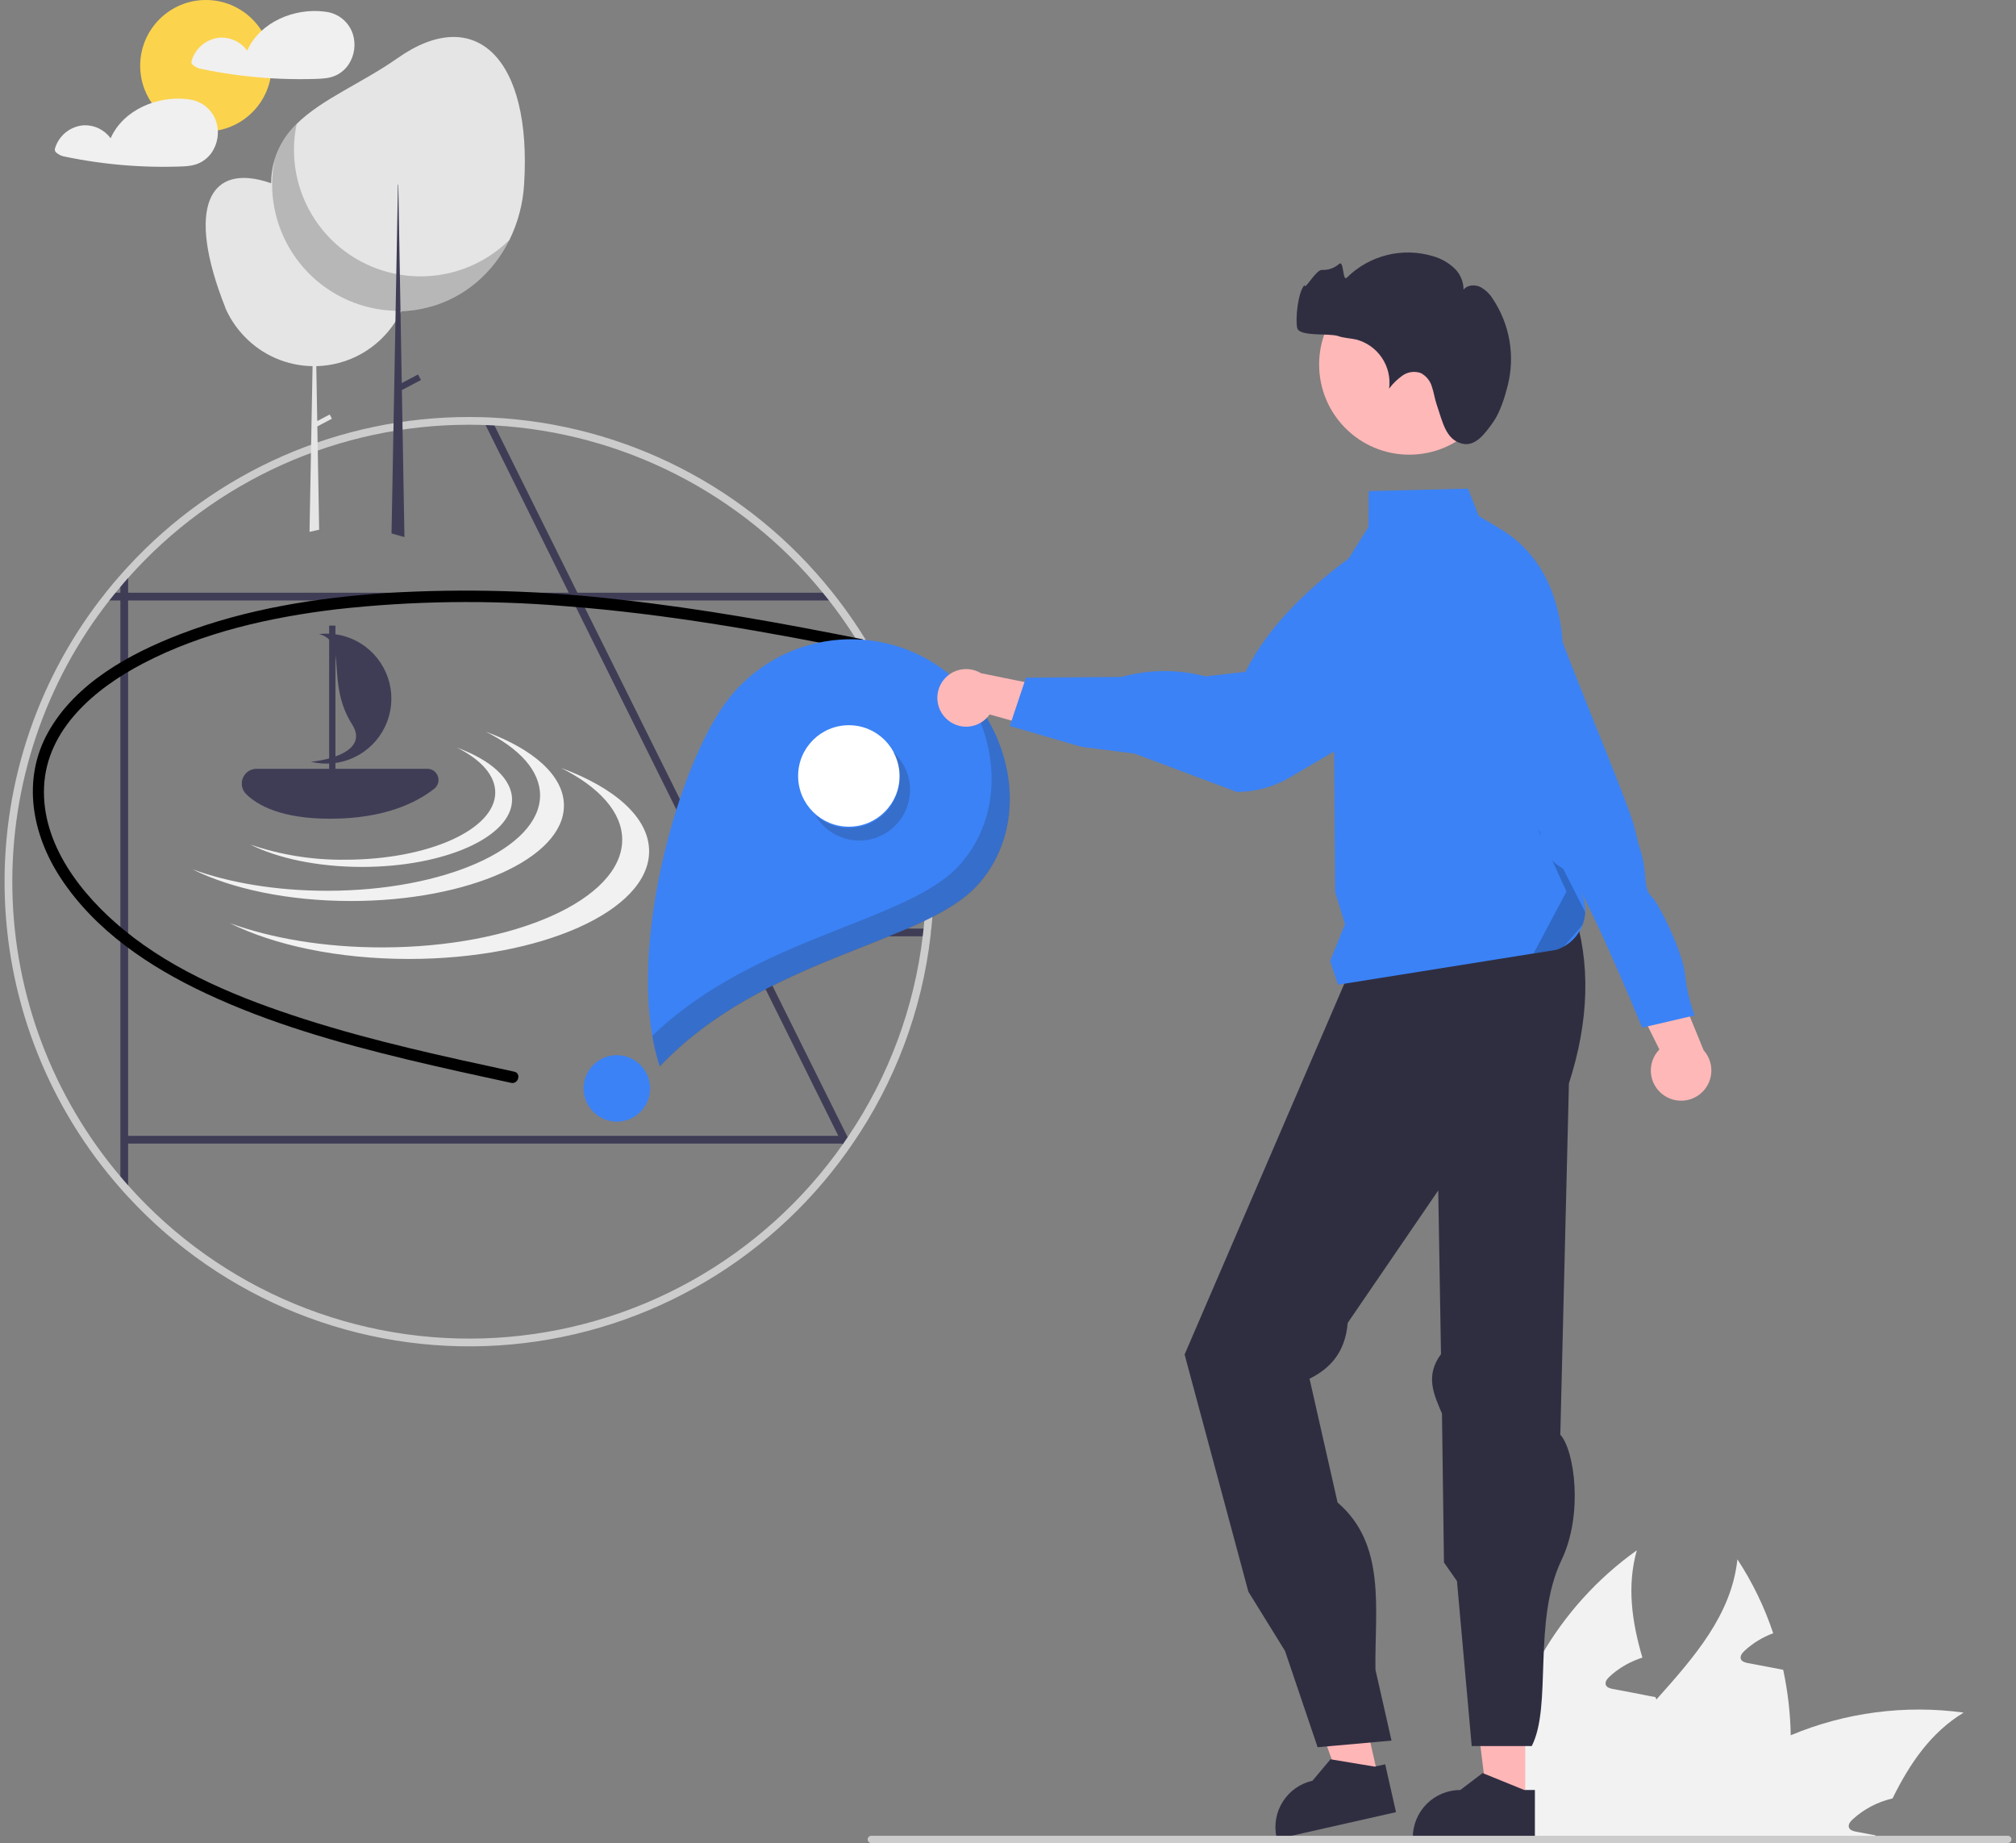 <svg width="221" height="202" viewBox="0 0 221 202" fill="none" xmlns="http://www.w3.org/2000/svg">
<rect x="0" y="0" width="221" height="202" fill="#808080" stroke="none"/>
<g clip-path="url(#clip0_10_5)">
<path d="M196.307 190.184C196.386 193.933 195.868 197.671 194.774 201.257C194.735 201.388 194.69 201.518 194.644 201.648H172.082C172.405 200.06 172.917 198.516 173.608 197.05C175.485 193.065 178.55 189.655 181.577 186.268C185.746 181.601 189.816 176.972 190.459 170.903C192.112 173.422 193.431 176.145 194.383 179.003C193.217 179.435 192.147 180.091 191.233 180.934C190.98 181.172 190.712 181.516 190.843 181.846C190.965 182.122 191.302 182.214 191.601 182.275C192.322 182.413 193.042 182.551 193.762 182.681C194.329 182.796 194.904 182.904 195.479 183.011C195.984 185.37 196.261 187.772 196.307 190.184V190.184Z" fill="#F2F2F2"/>
<path d="M215.258 187.701C211.641 189.9 209.342 193.303 207.464 197.111C205.831 197.484 204.322 198.276 203.089 199.41C202.828 199.648 202.56 199.993 202.698 200.322C202.813 200.598 203.158 200.69 203.456 200.752C204.169 200.89 204.897 201.027 205.61 201.158C205.541 201.319 205.472 201.487 205.403 201.648H181.493C182.579 200.184 183.781 198.811 185.087 197.541C185.371 197.257 185.662 196.989 185.961 196.713C189.009 193.958 192.509 191.75 196.307 190.184C202.29 187.682 208.832 186.825 215.258 187.701V187.701Z" fill="#F2F2F2"/>
<path d="M185.478 201.648H164.189C164.073 199.943 164.083 198.232 164.22 196.529C164.681 191.257 166.28 186.147 168.906 181.553C171.532 176.958 175.123 172.987 179.432 169.914C178.328 173.845 178.895 177.754 180.045 181.677C179.884 181.731 179.723 181.777 179.577 181.838C178.411 182.27 177.341 182.926 176.428 183.77C176.175 184.007 175.907 184.352 176.037 184.681C176.152 184.957 176.497 185.049 176.795 185.111C177.516 185.249 178.236 185.386 178.949 185.517C179.524 185.632 180.098 185.739 180.673 185.854C180.941 185.9 181.21 185.954 181.478 186.007C181.516 186.099 181.539 186.183 181.577 186.268C182.926 189.984 184.398 193.732 185.087 197.541C185.258 198.496 185.376 199.461 185.44 200.43C185.463 200.836 185.478 201.242 185.478 201.648Z" fill="#F2F2F2"/>
<path d="M22.573 14.41C26.552 14.41 29.778 11.184 29.778 7.205C29.778 3.226 26.552 0 22.573 0C18.593 0 15.367 3.226 15.367 7.205C15.367 11.184 18.593 14.41 22.573 14.41Z" fill="#FCD34D"/>
<path d="M38.7 3.794C38.496 3.127 38.102 2.535 37.566 2.09C37.03 1.644 36.375 1.365 35.683 1.287C35.667 1.284 35.652 1.287 35.637 1.286C35.617 1.28 35.596 1.276 35.575 1.272C32.28 0.846 28.477 2.422 27.103 5.546C26.768 5.089 26.327 4.721 25.818 4.473C25.308 4.224 24.746 4.104 24.18 4.122C23.45 4.17 22.752 4.443 22.183 4.902C21.613 5.361 21.198 5.985 20.996 6.688C20.974 6.774 20.981 6.865 21.014 6.947C21.047 7.029 21.106 7.099 21.182 7.145C21.399 7.33 21.657 7.461 21.935 7.527C22.533 7.654 23.134 7.77 23.736 7.876C24.912 8.082 26.094 8.248 27.282 8.375C29.695 8.634 32.122 8.725 34.546 8.65C35.354 8.624 36.133 8.598 36.873 8.241C37.411 7.975 37.871 7.574 38.207 7.077C38.524 6.599 38.732 6.057 38.817 5.49C38.902 4.923 38.862 4.344 38.7 3.794Z" fill="#F0F0F0"/>
<path d="M23.724 13.401C23.52 12.734 23.126 12.142 22.59 11.697C22.054 11.251 21.4 10.972 20.707 10.894C20.692 10.891 20.677 10.894 20.661 10.893C20.641 10.887 20.621 10.882 20.6 10.879C17.305 10.453 13.501 12.029 12.128 15.153C11.793 14.696 11.352 14.328 10.842 14.079C10.333 13.831 9.771 13.711 9.205 13.729C8.474 13.777 7.777 14.05 7.207 14.509C6.637 14.968 6.223 15.592 6.02 16.295C5.999 16.381 6.005 16.472 6.039 16.554C6.072 16.636 6.131 16.706 6.206 16.752C6.424 16.937 6.682 17.068 6.959 17.134C7.557 17.261 8.158 17.377 8.761 17.483C9.937 17.689 11.119 17.855 12.307 17.982C14.719 18.24 17.146 18.332 19.571 18.256C20.378 18.231 21.157 18.204 21.897 17.848C22.435 17.582 22.895 17.181 23.232 16.684C23.548 16.206 23.757 15.664 23.842 15.097C23.927 14.53 23.887 13.951 23.724 13.401V13.401Z" fill="#F0F0F0"/>
<path d="M93.038 125.233C92.856 125.501 92.376 125.819 92.19 126.082L92.389 125.478L92.321 125.338L91.897 124.489L81.091 102.712L81.087 102.708L62.769 65.81V65.805L62.349 64.961V64.957L53.284 46.694L52.855 45.829C53.178 45.837 53.5 45.85 53.823 45.867L54.256 46.737L63.296 64.957L63.3 64.961L63.72 65.805V65.81L81.571 101.77V101.774L81.991 102.619V102.623L92.796 124.383L92.941 124.675L93.038 125.233Z" fill="#3F3D56"/>
<path d="M91.833 65.81H10.966C11.182 65.525 11.403 65.241 11.632 64.961H91.167C91.396 65.241 91.617 65.525 91.833 65.81Z" fill="#3F3D56"/>
<path d="M102.078 101.774C102.053 102.059 102.023 102.343 101.985 102.623H81.269V101.774H102.078Z" fill="#3F3D56"/>
<path d="M14.043 62.164V130.46C13.75 130.15 13.47 129.836 13.194 129.522V63.102C13.47 62.788 13.75 62.474 14.043 62.164Z" fill="#3F3D56"/>
<path d="M92.585 124.488H13.619V125.337H92.585V124.488Z" fill="#3F3D56"/>
<path d="M92.516 125.233H92.614V125.093C92.584 125.142 92.552 125.189 92.516 125.233V125.233ZM91.863 65.706C91.646 65.421 91.426 65.137 91.197 64.857C86.689 59.201 81.025 54.572 74.585 51.279C68.146 47.986 61.077 46.106 53.853 45.763C53.53 45.746 53.208 45.733 52.885 45.724C52.401 45.712 51.917 45.703 51.429 45.703C44.41 45.7 37.467 47.151 31.037 49.966C24.607 52.782 18.831 56.9 14.073 62.06C13.78 62.37 13.5 62.684 13.224 62.998C12.685 63.605 12.164 64.225 11.662 64.857C11.433 65.137 11.212 65.421 10.996 65.706C3.823 75.056 0.124 86.609 0.53 98.386C0.937 110.163 5.424 121.433 13.224 130.267C13.5 130.581 13.78 130.895 14.073 131.205C19.202 136.759 25.505 141.101 32.523 143.913C39.54 146.725 47.097 147.937 54.642 147.461C62.188 146.985 69.532 144.832 76.141 141.161C82.75 137.489 88.457 132.39 92.847 126.235C93.034 125.972 93.221 125.709 93.403 125.441C98.11 118.622 101.067 110.75 102.015 102.519C102.053 102.239 102.083 101.955 102.108 101.67C102.273 100.015 102.357 98.336 102.358 96.632C102.371 85.447 98.681 74.573 91.863 65.706V65.706ZM101.162 102.519C100.238 110.42 97.428 117.983 92.97 124.571C92.856 124.745 92.737 124.919 92.614 125.093C92.584 125.142 92.552 125.189 92.516 125.233C92.487 125.28 92.453 125.327 92.419 125.373C88.089 131.559 82.416 136.685 75.823 140.366C69.231 144.047 61.891 146.188 54.353 146.628C46.816 147.068 39.276 145.796 32.3 142.907C25.324 140.019 19.093 135.588 14.073 129.949C13.78 129.626 13.496 129.303 13.224 128.972C5.761 120.18 1.568 109.077 1.357 97.546C1.146 86.015 4.929 74.766 12.065 65.706C12.29 65.421 12.515 65.137 12.748 64.857C12.901 64.666 13.058 64.479 13.224 64.292C13.496 63.961 13.78 63.639 14.073 63.316C18.761 58.041 24.515 53.819 30.954 50.929C37.393 48.04 44.371 46.548 51.429 46.552C52.062 46.552 52.69 46.565 53.314 46.59C53.64 46.599 53.963 46.616 54.285 46.633C61.193 47.028 67.943 48.851 74.109 51.988C80.275 55.125 85.724 59.507 90.11 64.857C90.343 65.137 90.568 65.421 90.793 65.706C98.802 75.889 102.553 88.78 101.259 101.67C101.229 101.954 101.2 102.239 101.162 102.519L101.162 102.519ZM92.516 125.233H92.614V125.093C92.584 125.142 92.552 125.189 92.516 125.233H92.516Z" fill="#CCCCCC"/>
<path d="M45.011 29.554C45.011 29.787 45.003 30.018 44.988 30.248C44.903 31.571 44.569 32.867 44.002 34.066C43.998 34.077 43.993 34.086 43.989 34.096C43.962 34.151 43.935 34.207 43.907 34.262C43.739 34.601 43.552 34.931 43.348 35.249C42.414 36.713 41.134 37.924 39.621 38.775C38.108 39.626 36.409 40.092 34.673 40.131L34.778 46.148L36.143 45.429L36.386 45.892L34.788 46.734L34.984 57.909L34.986 58.058L33.931 58.293L33.933 58.143L34.265 40.132C32.868 40.111 31.489 39.814 30.208 39.257C28.927 38.699 27.77 37.893 26.803 36.885C26.736 36.816 26.67 36.745 26.606 36.675L26.598 36.666C25.793 35.788 25.141 34.78 24.671 33.684C24.682 33.696 24.692 33.707 24.703 33.719C20.343 22.763 22.88 17.684 29.72 20.083C29.757 20.064 29.794 20.047 29.831 20.029C32.223 18.876 34.962 18.665 37.503 19.436C40.044 20.207 42.203 21.905 43.551 24.194C43.615 24.302 43.678 24.412 43.738 24.524C44.575 26.068 45.013 27.797 45.011 29.554V29.554Z" fill="#E5E5E5"/>
<path d="M57.452 20.234C57.324 22.336 56.78 24.392 55.852 26.282C54.065 29.898 50.928 32.64 47.02 33.663C47.013 33.666 47.006 33.668 46.998 33.667C46.015 33.923 45.005 34.067 43.989 34.096H43.904C43.798 34.1 43.692 34.1 43.586 34.1C43.514 34.1 43.442 34.1 43.37 34.096C39.73 34.039 36.259 32.554 33.706 29.961C31.152 27.368 29.721 23.874 29.721 20.234V20.082C29.727 19.197 29.856 18.317 30.103 17.467C30.103 17.463 30.107 17.459 30.107 17.454C30.568 15.978 31.399 14.644 32.522 13.58C35.302 10.829 39.703 9.102 43.586 6.369C52.091 0.385 58.339 6.339 57.452 20.234Z" fill="#E5E5E5"/>
<path opacity="0.2" d="M55.852 26.282C54.065 29.898 50.928 32.64 47.02 33.663C47.013 33.666 47.006 33.668 46.998 33.667C46.017 33.91 45.013 34.044 44.002 34.066H43.904C43.726 34.07 43.548 34.07 43.37 34.066C39.721 33.975 36.254 32.451 33.721 29.823C31.187 27.196 29.79 23.676 29.831 20.026C29.844 19.167 29.935 18.31 30.103 17.467C30.103 17.463 30.107 17.459 30.107 17.454C30.568 15.978 31.399 14.644 32.522 13.58C32.145 15.378 32.129 17.233 32.475 19.038C32.822 20.843 33.523 22.56 34.539 24.091C35.556 25.622 36.866 26.936 38.394 27.956C39.922 28.977 41.638 29.683 43.442 30.034C43.574 30.059 43.705 30.085 43.837 30.106C44.219 30.17 44.6 30.216 44.987 30.246C46.977 30.408 48.977 30.137 50.853 29.453C52.728 28.769 54.433 27.687 55.852 26.282V26.282Z" fill="black"/>
<path d="M44.056 42.751L46.15 41.649L45.83 41.043L44.042 41.984L43.908 34.262V34.261L43.904 34.097V34.068L43.835 30.107L43.738 24.524L43.663 20.234H43.624L43.551 24.194V24.195L43.444 30.035L43.369 34.066L43.369 34.099L43.348 35.249L42.923 58.316L42.92 58.468L44.337 58.866L44.334 58.712L44.056 42.751Z" fill="#3F3D56"/>
<path d="M94.567 70.067C85.765 68.303 76.935 66.704 67.998 65.725C59.524 64.728 50.979 64.481 42.462 64.986C34.77 65.505 27.012 66.722 19.785 69.495C14.217 71.633 8.281 74.866 5.274 80.259C2.374 85.458 3.505 91.453 6.662 96.249C10.461 102.02 16.384 105.974 22.543 108.865C29.555 112.156 37.054 114.289 44.564 116.103C48.373 117.023 52.202 117.855 56.031 118.682C56.83 118.855 57.172 117.628 56.37 117.455C48.647 115.786 40.902 114.112 33.371 111.696C26.402 109.461 19.27 106.597 13.563 101.903C8.947 98.106 4.557 92.559 4.829 86.253C5.104 79.895 10.438 75.456 15.666 72.724C22.2 69.31 29.623 67.646 36.897 66.777C45.225 65.849 53.624 65.735 61.975 66.436C73.136 67.285 84.131 69.255 95.085 71.462" fill="black"/>
<path d="M53.246 80.192C56.95 82.043 59.205 84.488 59.205 87.17C59.205 92.947 48.751 97.63 35.856 97.63C30.249 97.63 25.106 96.744 21.081 95.269C25.356 97.406 31.561 98.751 38.471 98.751C51.366 98.751 61.82 94.068 61.82 88.291C61.82 85.025 58.478 82.11 53.246 80.192Z" fill="#F1F1F1"/>
<path d="M61.484 84.16C65.664 86.249 68.208 89.008 68.208 92.034C68.208 98.553 56.413 103.837 41.862 103.837C35.536 103.837 29.732 102.837 25.19 101.173C30.014 103.584 37.016 105.102 44.813 105.102C59.363 105.102 71.159 99.817 71.159 93.299C71.159 89.614 67.389 86.325 61.484 84.16Z" fill="#F1F1F1"/>
<path d="M50.093 81.94C52.702 83.244 54.291 84.967 54.291 86.856C54.291 90.926 46.926 94.225 37.841 94.225C34.301 94.271 30.78 93.709 27.432 92.562C30.444 94.067 34.816 95.015 39.683 95.015C48.768 95.015 56.133 91.716 56.133 87.646C56.133 85.345 53.779 83.291 50.093 81.94Z" fill="#F1F1F1"/>
<path d="M36.197 89.734C30.831 89.734 28.222 88.262 26.977 87.027C26.75 86.801 26.596 86.512 26.533 86.197C26.47 85.882 26.502 85.556 26.625 85.26C26.748 84.963 26.956 84.71 27.223 84.532C27.49 84.354 27.803 84.259 28.124 84.26H46.844C47.099 84.259 47.347 84.339 47.555 84.486C47.763 84.634 47.919 84.843 48.003 85.084C48.086 85.324 48.093 85.585 48.021 85.83C47.949 86.074 47.803 86.29 47.603 86.448C45.696 87.947 42.169 89.734 36.197 89.734Z" fill="#3F3D56"/>
<path d="M40.084 70.895C38.625 69.787 36.793 69.285 34.972 69.497C38.205 70.295 35.654 74.762 38.597 79.394C40.201 81.918 37.082 83.156 34.11 83.495C35.701 83.879 37.375 83.703 38.851 82.998C40.328 82.293 41.516 81.101 42.217 79.623C42.918 78.144 43.089 76.469 42.7 74.88C42.312 73.291 41.388 71.884 40.084 70.895V70.895Z" fill="#3F3D56"/>
<path d="M36.772 68.567H36.082V84.973H36.772V68.567Z" fill="#3F3D56"/>
<path d="M103.102 73.171C101.271 71.882 99.204 70.966 97.02 70.476C94.835 69.985 92.575 69.93 90.369 70.313C88.163 70.695 86.054 71.509 84.162 72.707C82.271 73.905 80.634 75.464 79.344 77.294C73.923 84.993 68.482 105.182 72.323 116.877C83.778 104.778 101.376 103.52 107.225 96.929C113.475 89.885 110.801 78.593 103.102 73.171Z" fill="#3B82F6"/>
<path d="M93.053 90.605C96.124 90.605 98.613 88.116 98.613 85.045C98.613 81.974 96.124 79.484 93.053 79.484C89.982 79.484 87.492 81.974 87.492 85.045C87.492 88.116 89.982 90.605 93.053 90.605Z" fill="white"/>
<path d="M67.622 122.933C69.633 122.933 71.264 121.303 71.264 119.291C71.264 117.28 69.633 115.649 67.622 115.649C65.61 115.649 63.98 117.28 63.98 119.291C63.98 121.303 65.61 122.933 67.622 122.933Z" fill="#3B82F6"/>
<path opacity="0.2" d="M99.002 83.762C99.37 84.392 99.61 85.089 99.709 85.813C99.808 86.536 99.763 87.272 99.578 87.978C99.392 88.684 99.07 89.347 98.628 89.929C98.186 90.51 97.634 90.999 97.004 91.367C96.373 91.735 95.676 91.976 94.953 92.075C94.229 92.174 93.493 92.129 92.787 91.943C92.081 91.758 91.418 91.435 90.837 90.993C90.255 90.552 89.766 90 89.398 89.369C90.391 90.24 91.661 90.729 92.981 90.749C94.301 90.769 95.585 90.318 96.603 89.478C97.622 88.637 98.308 87.462 98.539 86.162C98.77 84.862 98.53 83.522 97.864 82.382C98.315 82.778 98.699 83.243 99.002 83.762V83.762Z" fill="#231F20"/>
<path opacity="0.2" d="M107.235 96.955C101.386 103.547 83.788 104.804 72.333 116.904C71.975 115.797 71.7 114.666 71.51 113.518C82.959 102.519 99.578 101.129 105.229 94.76C110.287 89.06 109.499 80.578 104.935 74.675C111.195 80.479 112.963 90.5 107.235 96.955Z" fill="#231F20"/>
<path d="M167.201 197.538H163.05L161.076 181.528H167.202L167.201 197.538Z" fill="#FFB6B6"/>
<path d="M168.259 201.562L154.876 201.561V201.392C154.876 200.01 155.425 198.685 156.402 197.708C157.379 196.732 158.704 196.183 160.085 196.183H160.085L162.53 194.328L167.091 196.183L168.26 196.183L168.259 201.562Z" fill="#2F2E41"/>
<path d="M151.116 194.922L147.067 195.837L141.614 180.655L147.59 179.306L151.116 194.922Z" fill="#FFB6B6"/>
<path d="M153.035 198.614L139.98 201.562L139.943 201.397C139.638 200.049 139.882 198.636 140.62 197.468C141.357 196.299 142.529 195.472 143.876 195.168L143.877 195.168L145.853 192.82L150.711 193.625L151.85 193.367L153.035 198.614Z" fill="#2F2E41"/>
<path d="M172.458 99.662C174.404 105.531 174.198 111.902 171.99 118.74L171.046 157.238C172.607 158.956 173.586 165.958 171.182 170.972C167.972 177.668 170.184 186.927 167.915 191.369H161.333L159.716 173.284L158.291 171.245L158.075 154.933C157.201 152.863 156.188 150.811 157.966 148.413L157.918 145.58L157.665 130.477L147.74 144.991C147.458 148.276 145.779 149.997 143.556 151.109L146.63 164.676C152.006 169.278 150.691 176.4 150.78 182.993L152.543 190.773L144.442 191.497L140.868 180.947L136.849 174.445L129.859 148.453L134.734 137.139L136.726 132.515L147.852 106.692L172.458 99.662Z" fill="#2F2E41"/>
<path d="M103.694 78.73C104.019 79.054 104.41 79.302 104.841 79.459C105.272 79.615 105.733 79.675 106.189 79.634C106.646 79.593 107.088 79.453 107.485 79.223C107.881 78.992 108.223 78.678 108.484 78.302L119.214 81.318L117.453 75.8L107.534 73.782C106.872 73.384 106.088 73.242 105.329 73.384C104.57 73.525 103.89 73.94 103.416 74.55C102.943 75.16 102.71 75.922 102.761 76.693C102.812 77.463 103.144 78.188 103.694 78.73V78.73Z" fill="#FFB8B8"/>
<path d="M112.47 74.273L122.943 74.196C125.768 73.407 128.745 73.339 131.602 74L132.158 74.129L136.529 73.633C139.135 68.424 143.97 63.715 150.46 59.377C151.439 58.588 152.574 58.016 153.79 57.697C155.006 57.378 156.276 57.321 157.516 57.528C158.756 57.736 159.938 58.203 160.984 58.9C162.03 59.598 162.917 60.508 163.585 61.573V61.573C164.793 63.5 165.218 65.816 164.773 68.046C164.329 70.276 163.049 72.252 161.195 73.569L141.417 85.198C139.682 86.218 137.711 86.769 135.698 86.796V86.796L135.65 86.821L124.367 82.594L118.564 81.856L110.694 79.569L112.47 74.273Z" fill="#3B82F6"/>
<path d="M154.489 49.833C159.946 49.833 164.37 45.409 164.37 39.952C164.37 34.495 159.946 30.07 154.489 30.07C149.031 30.07 144.607 34.495 144.607 39.952C144.607 45.409 149.031 49.833 154.489 49.833Z" fill="#FFB8B8"/>
<path d="M163.717 46.219C164.449 45.174 164.969 43.5 165.276 42.277C165.686 40.666 165.754 38.987 165.474 37.349C165.194 35.71 164.573 34.149 163.651 32.766C163.311 32.202 162.823 31.742 162.241 31.435C161.643 31.168 160.854 31.231 160.438 31.736C160.436 31.293 160.344 30.855 160.167 30.449C159.99 30.043 159.731 29.677 159.407 29.375C158.754 28.773 157.97 28.333 157.117 28.087C155.473 27.586 153.725 27.539 152.057 27.952C150.389 28.364 148.863 29.22 147.643 30.43C147.166 30.915 147.336 28.49 146.806 28.918C146.293 29.376 145.621 29.616 144.934 29.585C144.257 29.514 143.013 31.924 143.006 31.244C142.294 31.957 141.981 34.964 142.203 35.947C142.426 36.929 145.738 36.495 146.687 36.832C147.316 37.055 148 37.063 148.651 37.208C149.809 37.507 150.818 38.22 151.486 39.212C152.155 40.204 152.437 41.406 152.279 42.592C152.696 42.032 153.2 41.542 153.773 41.143C154.062 40.946 154.393 40.82 154.74 40.777C155.087 40.734 155.439 40.774 155.767 40.894C156.063 41.053 156.324 41.271 156.533 41.534C156.742 41.797 156.895 42.101 156.982 42.425C157.198 43.061 157.282 43.735 157.501 44.369C158.146 46.229 158.478 48.182 160.275 48.623C161.693 48.971 162.717 47.646 163.717 46.219Z" fill="#2F2E41"/>
<path d="M173.301 97.703L172.216 95.533C170.888 87.305 169.576 79.631 171.359 72.727C171.471 66.701 169.608 61.04 164.436 57.948L162.103 56.553L160.922 53.557L150.047 53.823L150.015 57.75L146.12 63.962V63.987L146.364 97.79L147.439 101.278L145.816 105.336L146.677 107.925L168.117 104.498L170.61 104.098C170.897 104.005 171.175 103.884 171.439 103.736C172.333 103.239 173.034 102.456 173.429 101.512C173.452 101.457 173.471 101.406 173.49 101.352C173.658 100.911 173.755 100.446 173.778 99.975C173.817 99.19 173.653 98.407 173.301 97.703V97.703Z" fill="#3B82F6"/>
<path opacity="0.2" d="M173.778 99.975C173.755 100.447 173.658 100.911 173.49 101.352L171.439 103.736C171.175 103.884 170.897 104.005 170.61 104.098L168.117 104.498L171.723 97.716L163.796 80.36L173.778 99.975Z" fill="black"/>
<path d="M182.406 120.05C182.008 119.778 181.675 119.423 181.429 119.008C181.183 118.594 181.031 118.131 180.983 117.652C180.936 117.172 180.994 116.688 181.154 116.234C181.314 115.779 181.571 115.365 181.908 115.021L176.691 104.538L182.731 105.273L186.76 115.116C187.301 115.72 187.601 116.502 187.604 117.313C187.606 118.125 187.311 118.908 186.775 119.517C186.238 120.125 185.497 120.515 184.692 120.613C183.887 120.711 183.073 120.511 182.406 120.05V120.05Z" fill="#FFB8B8"/>
<path d="M161.254 83.978L165.212 83.432C165.212 83.432 165.594 89.399 167.488 90.304C169.381 91.208 168.743 91.357 168.966 92.314C169.189 93.272 170.2 94.719 171.699 95.379C173.199 96.038 180.021 112.627 180.021 112.627L185.766 111.288C185.234 109.847 184.884 108.346 184.724 106.82C184.522 104.511 181.906 99.065 181.044 98.256C180.183 97.447 180.523 96.022 180.077 94.107C179.63 92.192 179.94 93.968 179.196 90.777C178.452 87.585 170.085 68.459 169.734 65.513C169.384 62.566 165.278 60.832 165.278 60.832L162.086 61.576L161.254 83.978Z" fill="#3B82F6"/>
<path d="M95.516 202H220.101C220.207 202 220.308 201.958 220.383 201.883C220.458 201.808 220.5 201.707 220.5 201.601C220.5 201.495 220.458 201.394 220.383 201.319C220.308 201.244 220.207 201.202 220.101 201.202H95.516C95.411 201.202 95.309 201.244 95.234 201.319C95.159 201.394 95.117 201.495 95.117 201.601C95.117 201.707 95.159 201.808 95.234 201.883C95.309 201.958 95.411 202 95.516 202V202V202Z" fill="#CCCCCC"/>
</g>
<defs>
<clipPath id="clip0_10_5">
<rect width="220" height="202" fill="white" transform="translate(0.5)"/>
</clipPath>
</defs>
</svg>
